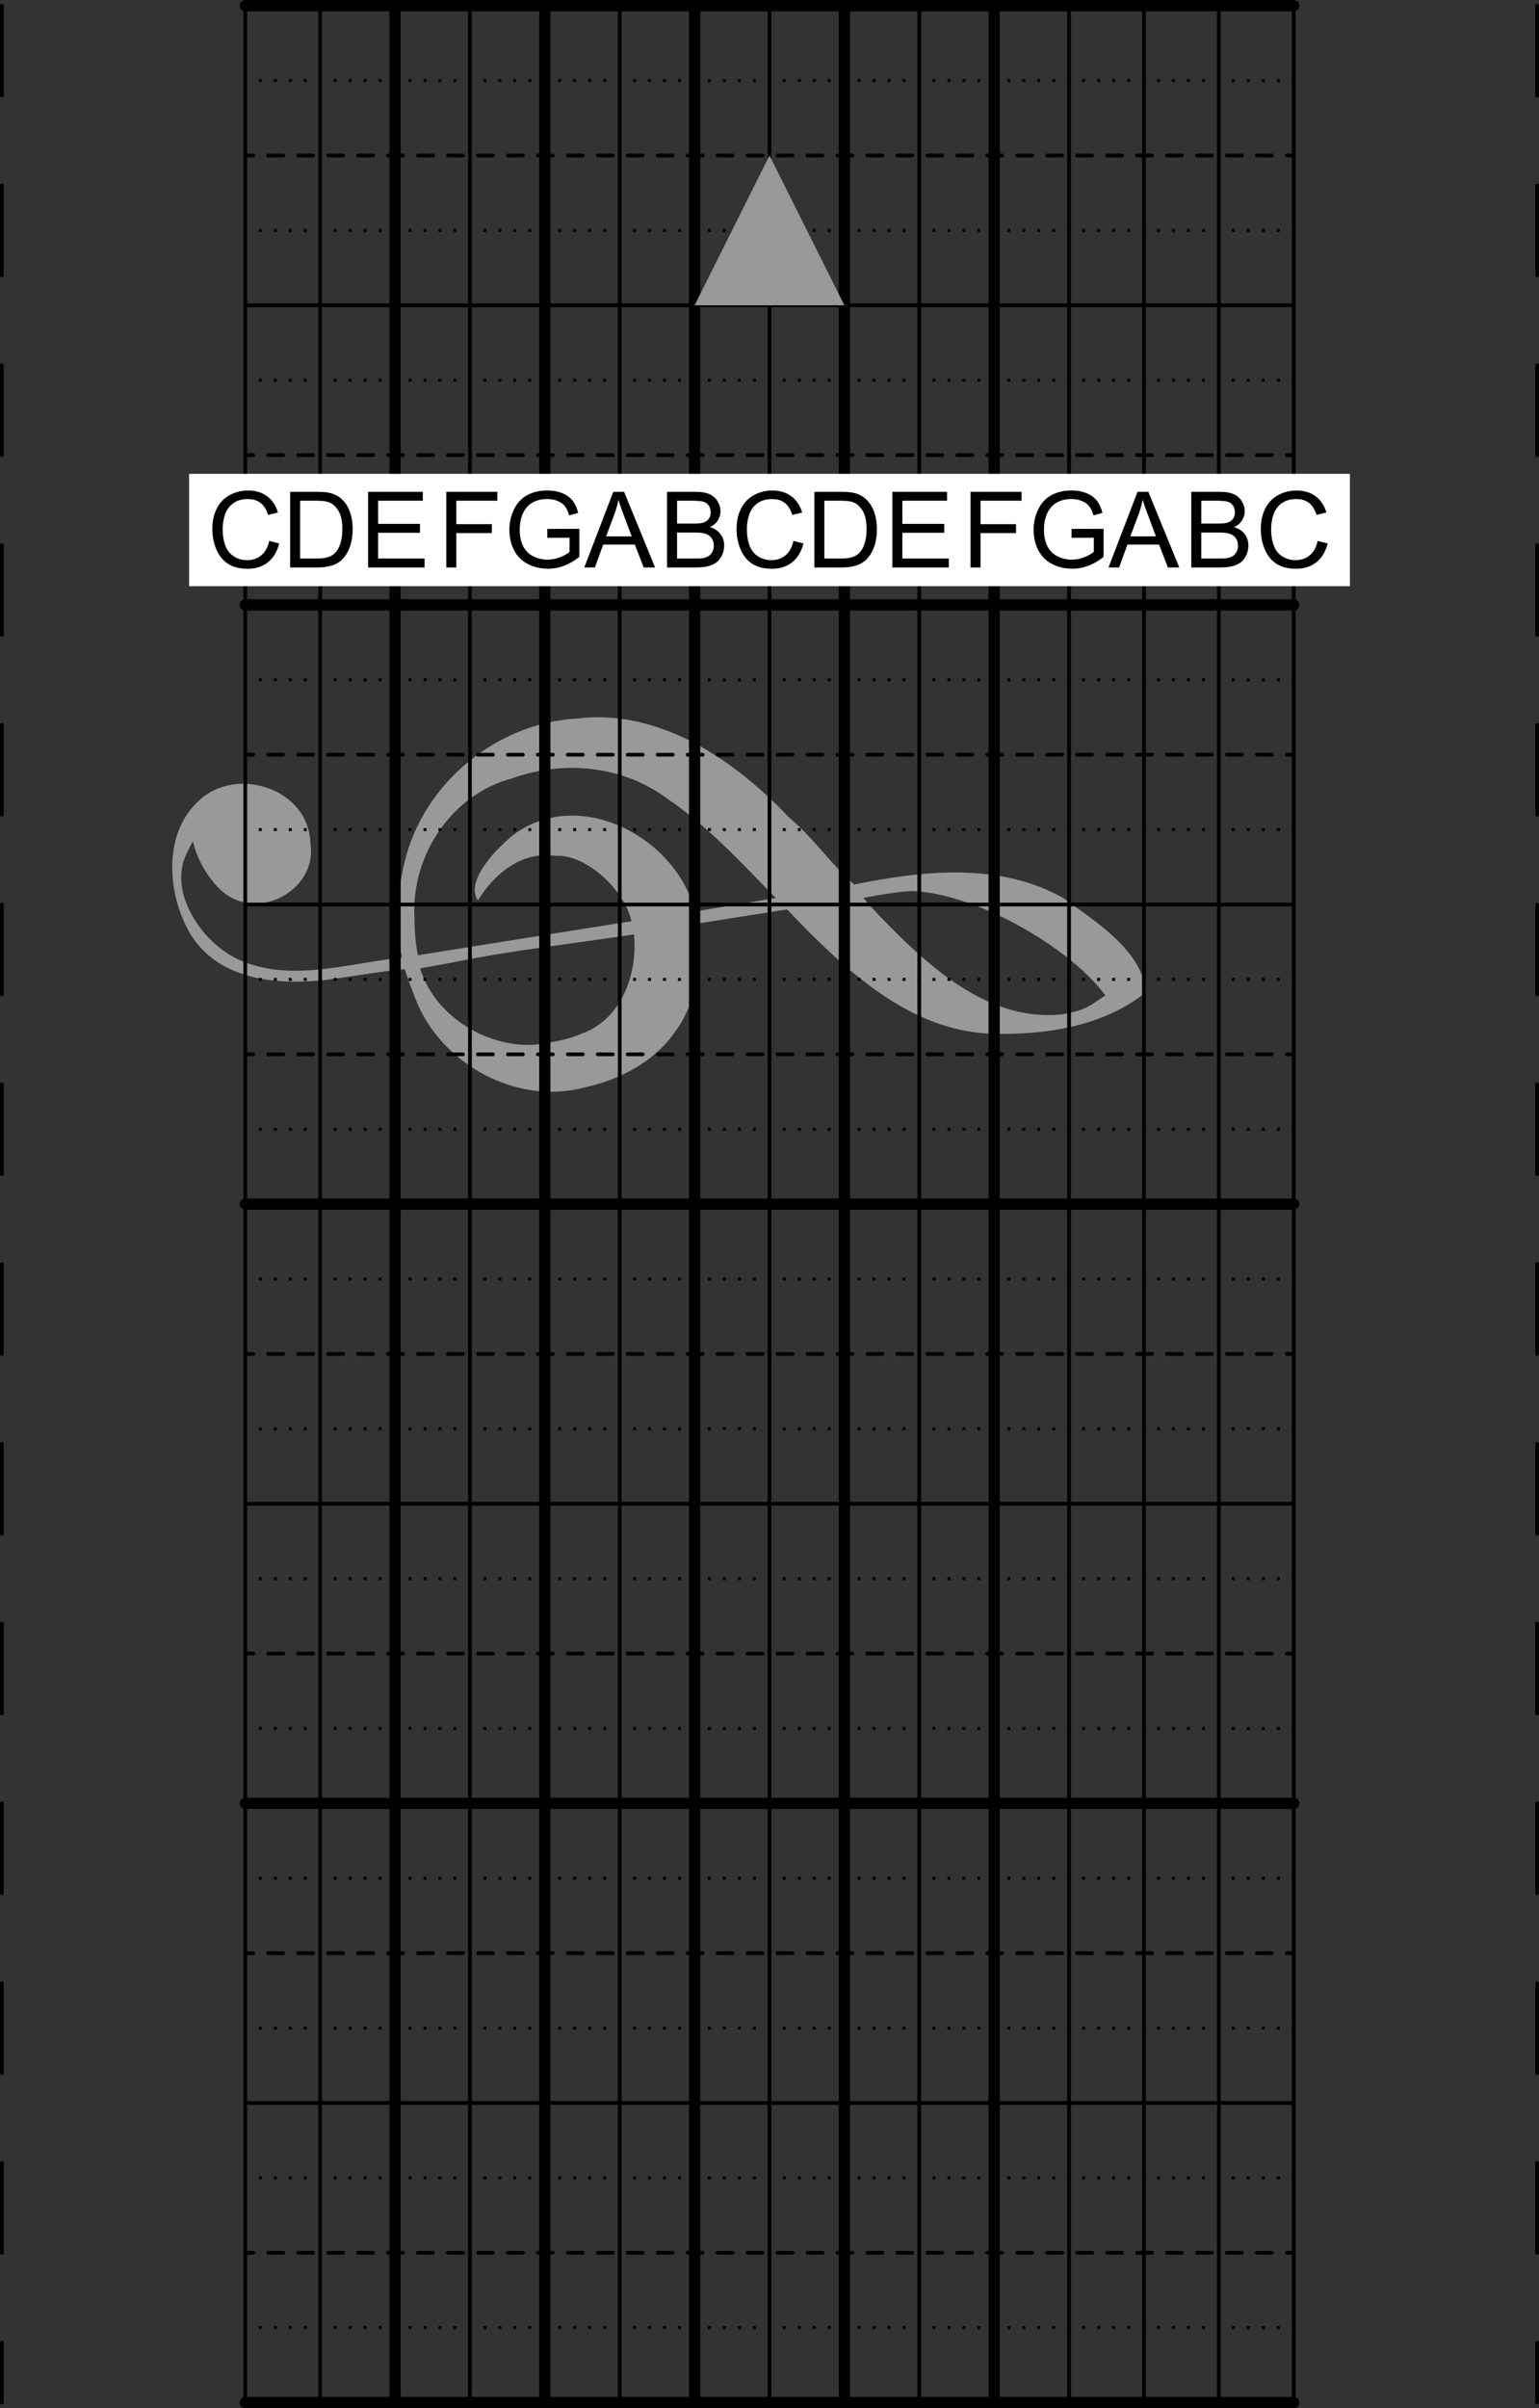 <?xml version="1.0" encoding="UTF-8" standalone="no"?>
<!-- Created with Inkscape (http://www.inkscape.org/) -->

<svg
   xmlns:dc="http://purl.org/dc/elements/1.1/"
   xmlns:cc="http://creativecommons.org/ns#"
   xmlns:rdf="http://www.w3.org/1999/02/22-rdf-syntax-ns#"
   xmlns:svg="http://www.w3.org/2000/svg"
   xmlns="http://www.w3.org/2000/svg"
   xmlns:sodipodi="http://sodipodi.sourceforge.net/DTD/sodipodi-0.dtd"
   xmlns:inkscape="http://www.inkscape.org/namespaces/inkscape"
   width="155.339"
   height="243.04"
   id="svg8898"
   version="1.1"
   inkscape:version="0.92.4 5da689c313, 2019-01-14"
   sodipodi:docname="musicStart.svg">
  <rect width="100%" height="100%" fill="#333333" stroke="none"/>
  <defs
     id="defs8900">
    <clipPath
       clipPathUnits="userSpaceOnUse"
       id="clipPath3856">
      <rect
         y="704.584"
         x="-9.035"
         height="360"
         width="540"
         id="rect3858"
         style="fill:none;stroke:#000000;stroke-width:0.354;stroke-linecap:round;stroke-linejoin:round;stroke-miterlimit:4;stroke-dasharray:none;stroke-dashoffset:0;stroke-opacity:1" />
    </clipPath>
  </defs>
  <sodipodi:namedview
     id="base"
     pagecolor="#ffffff"
     bordercolor="#666666"
     borderopacity="1.0"
     inkscape:pageopacity="0.0"
     inkscape:pageshadow="2"
     inkscape:zoom="1.98"
     inkscape:cx="-78.699603"
     inkscape:cy="83.395176"
     inkscape:document-units="px"
     inkscape:current-layer="layer1-7"
     showgrid="false"
     units="in"
     inkscape:snap-bbox="false"
     inkscape:snap-global="true"
     inkscape:object-nodes="true"
     inkscape:snap-grids="true"
     inkscape:snap-page="false"
     inkscape:snap-to-guides="false"
     inkscape:object-paths="false"
     inkscape:window-width="1666"
     inkscape:window-height="989"
     inkscape:window-x="0"
     inkscape:window-y="0"
     inkscape:window-maximized="0">
    <inkscape:grid
       type="xygrid"
       id="grid9416"
       empspacing="4"
       visible="true"
       enabled="true"
       snapvisiblegridlinesonly="true"
       units="in"
       spacingx="6"
       spacingy="6"
       dotted="true"
       originx="-36.85"
       originy="-317.661" />
  </sodipodi:namedview>
  <g
     inkscape:label="Layer 1"
     inkscape:groupmode="layer"
     id="layer1"
     transform="translate(-36.85,-561.816)"
     style="display:inline">
    <g
       transform="translate(37.039,-3685.798)"
       id="layer1-7"
       inkscape:label="Layer 1"
       style="display:inline">
      <path
         style="fill:#999999;fill-opacity:1;stroke-width:1.067"
         inkscape:connector-curvature="0"
         d="m 106.956,4349.989 c -7.536,0.759 -13.634,-5.025 -18.563,-10.148 -2.162,-2.327 -0.357,-0.386 -1.432,-1.602 1.155,-0.254 4.172,-0.743 5.086,-0.697 6.493,0.325 15.878,5.774 19.34,10.548 -1.39,0.769 -1.502,1.401 -4.431,1.899 z m -38.909,1.62 c 2.184,-3.066 2.757,-7.093 2.133,-10.786 3.025,-0.476 6.05,-0.953 9.073,-1.429 5.614,5.851 12.13,12.212 20.583,12.546 5.38,0.147 11.26,-0.687 15.628,-4.176 -0.309,-4.232 -5.197,-7.217 -8.235,-9.463 -6.437,-3.706 -14.262,-2.841 -21.203,-1.419 -2.295,-2.014 -4.201,-4.803 -6.59,-6.788 -5.563,-5.864 -13.088,-10.972 -21.4,-9.967 -8.036,0.456 -15.509,6.445 -17.42,14.61 -0.759,3.1 -0.834,6.381 -0.239,9.518 -5.423,0.547 -11.158,2.555 -16.422,0.23 -3.852,-1.744 -7.241,-6.938 -5.284,-10.783 0.762,-1.492 0.123,-0.283 0.607,-1.19 0.619,2.663 2.497,4.977 3.772,5.625 3.529,2.085 8.771,-0.995 8.094,-5.365 -0.111,-5.63 -7.569,-7.941 -11.293,-4.32 -3.664,3.352 -3.162,9.54 -0.767,13.515 2.844,4.511 8.542,5.076 13.407,4.561 1.634,-0.174 6.436,-1.003 8.164,-1.105 0.6,1.735 0.142,0.52 1.082,2.969 2.538,6.62 10.266,10.844 17.167,8.945 3.541,-0.792 7.024,-2.599 9.14,-5.729 z m -13.877,1.396 c -4.799,0.533 -10.415,-2.621 -11.956,-7.663 1.916,-0.339 2.437,-0.428 3.555,-0.654 5.93,-1.2 12.021,-1.852 18.032,-2.778 0.405,4.043 -1.309,8.606 -5.264,10.012 -1.391,0.607 -2.885,0.854 -4.368,1.083 z m -12.524,-12.814 c -0.34,-6.332 3.845,-12.443 9.837,-14.023 5.19,-1.864 11.16,-1.315 15.677,2.043 4.102,2.775 7.484,6.487 10.95,10.027 -2.717,0.456 -5.433,0.911 -8.152,1.366 -1.885,-7.443 -11.389,-12.456 -17.96,-8.002 -1.842,1.325 -5.358,4.919 -3.939,6.883 1.646,-2.743 4.481,-4.986 7.778,-4.504 3.09,-0.204 7.017,3.409 7.708,6.599 -6.915,1.091 -14.638,2.343 -21.556,3.434 -0.241,-1.258 -0.345,-2.542 -0.345,-3.823 z"
         id="path5107" />
      <g
         id="g6437">
        <path
           style="color:#000000;display:inline;overflow:visible;visibility:visible;fill:none;stroke:#000000;stroke-width:0.378;stroke-linecap:round;stroke-linejoin:round;stroke-miterlimit:4;stroke-dasharray:none;stroke-dashoffset:0;stroke-opacity:1;marker:none;enable-background:accumulate"
           d="m 24.567,4248.189 v 241.89"
           id="path5784"
           inkscape:connector-curvature="0" />
        <path
           style="color:#000000;display:inline;overflow:visible;visibility:visible;fill:none;stroke:#000000;stroke-width:0.378;stroke-linecap:round;stroke-linejoin:round;stroke-miterlimit:4;stroke-dasharray:none;stroke-dashoffset:0;stroke-opacity:1;marker:none;enable-background:accumulate"
           d="m 130.394,4248.189 v 241.89"
           id="path5786"
           inkscape:connector-curvature="0" />
        <path
           style="color:#000000;display:inline;overflow:visible;visibility:visible;fill:none;stroke:#000000;stroke-width:0.378;stroke-linecap:round;stroke-linejoin:round;stroke-miterlimit:4;stroke-dasharray:9.071, 9.071;stroke-dashoffset:0;stroke-opacity:1;marker:none;enable-background:accumulate"
           d="m 0,4248.189 v 241.89"
           id="path5788"
           inkscape:connector-curvature="0" />
        <path
           style="color:#000000;display:inline;overflow:visible;visibility:visible;fill:none;stroke:#000000;stroke-width:0.378;stroke-linecap:round;stroke-linejoin:round;stroke-miterlimit:4;stroke-dasharray:9.071, 9.071;stroke-dashoffset:0;stroke-opacity:1;marker:none;enable-background:accumulate"
           d="m 154.961,4248.189 v 241.89"
           id="path5790"
           inkscape:connector-curvature="0" />
        <path
           inkscape:connector-curvature="0"
           id="path5792"
           d="m 32.126,4248.189 v 241.89"
           style="color:#000000;display:inline;overflow:visible;visibility:visible;fill:none;stroke:#000000;stroke-width:0.378;stroke-linecap:round;stroke-linejoin:round;stroke-miterlimit:4;stroke-dasharray:none;stroke-dashoffset:0;stroke-opacity:1;marker:none;enable-background:accumulate" />
        <path
           style="color:#000000;display:inline;overflow:visible;visibility:visible;fill:none;stroke:#000000;stroke-width:1.134;stroke-linecap:round;stroke-linejoin:round;stroke-miterlimit:4;stroke-dasharray:none;stroke-dashoffset:0;stroke-opacity:1;marker:none;enable-background:accumulate"
           d="m 39.685,4248.189 v 241.89"
           id="path5794"
           inkscape:connector-curvature="0" />
        <path
           inkscape:connector-curvature="0"
           id="path5796"
           d="m 47.244,4248.189 v 241.89"
           style="color:#000000;display:inline;overflow:visible;visibility:visible;fill:none;stroke:#000000;stroke-width:0.378;stroke-linecap:round;stroke-linejoin:round;stroke-miterlimit:4;stroke-dasharray:none;stroke-dashoffset:0;stroke-opacity:1;marker:none;enable-background:accumulate" />
        <path
           style="color:#000000;display:inline;overflow:visible;visibility:visible;fill:none;stroke:#000000;stroke-width:1.134;stroke-linecap:round;stroke-linejoin:round;stroke-miterlimit:4;stroke-dasharray:none;stroke-dashoffset:0;stroke-opacity:1;marker:none;enable-background:accumulate"
           d="m 54.803,4248.189 v 241.89"
           id="path5798"
           inkscape:connector-curvature="0" />
        <path
           inkscape:connector-curvature="0"
           id="path5800"
           d="m 62.362,4248.189 v 241.89"
           style="color:#000000;display:inline;overflow:visible;visibility:visible;fill:none;stroke:#000000;stroke-width:0.378;stroke-linecap:round;stroke-linejoin:round;stroke-miterlimit:4;stroke-dasharray:none;stroke-dashoffset:0;stroke-opacity:1;marker:none;enable-background:accumulate" />
        <path
           style="color:#000000;display:inline;overflow:visible;visibility:visible;fill:none;stroke:#000000;stroke-width:1.134;stroke-linecap:round;stroke-linejoin:round;stroke-miterlimit:4;stroke-dasharray:none;stroke-dashoffset:0;stroke-opacity:1;marker:none;enable-background:accumulate"
           d="m 69.921,4248.189 v 241.89"
           id="path5802"
           inkscape:connector-curvature="0" />
        <path
           inkscape:connector-curvature="0"
           id="path5804"
           d="m 77.48,4248.189 v 241.89"
           style="color:#000000;display:inline;overflow:visible;visibility:visible;fill:none;stroke:#000000;stroke-width:0.378;stroke-linecap:round;stroke-linejoin:round;stroke-miterlimit:4;stroke-dasharray:none;stroke-dashoffset:0;stroke-opacity:1;marker:none;enable-background:accumulate" />
        <path
           style="color:#000000;display:inline;overflow:visible;visibility:visible;fill:none;stroke:#000000;stroke-width:1.134;stroke-linecap:round;stroke-linejoin:round;stroke-miterlimit:4;stroke-dasharray:none;stroke-dashoffset:0;stroke-opacity:1;marker:none;enable-background:accumulate"
           d="m 85.039,4248.189 v 241.89"
           id="path5806"
           inkscape:connector-curvature="0" />
        <path
           inkscape:connector-curvature="0"
           id="path5808"
           d="m 92.598,4248.189 v 241.89"
           style="color:#000000;display:inline;overflow:visible;visibility:visible;fill:none;stroke:#000000;stroke-width:0.378;stroke-linecap:round;stroke-linejoin:round;stroke-miterlimit:4;stroke-dasharray:none;stroke-dashoffset:0;stroke-opacity:1;marker:none;enable-background:accumulate" />
        <path
           style="color:#000000;display:inline;overflow:visible;visibility:visible;fill:none;stroke:#000000;stroke-width:1.134;stroke-linecap:round;stroke-linejoin:round;stroke-miterlimit:4;stroke-dasharray:none;stroke-dashoffset:0;stroke-opacity:1;marker:none;enable-background:accumulate"
           d="m 100.157,4248.189 v 241.89"
           id="path5810"
           inkscape:connector-curvature="0" />
        <path
           inkscape:connector-curvature="0"
           id="path5812"
           d="m 107.717,4248.189 v 241.89"
           style="color:#000000;display:inline;overflow:visible;visibility:visible;fill:none;stroke:#000000;stroke-width:0.378;stroke-linecap:round;stroke-linejoin:round;stroke-miterlimit:4;stroke-dasharray:none;stroke-dashoffset:0;stroke-opacity:1;marker:none;enable-background:accumulate" />
        <path
           style="color:#000000;display:inline;overflow:visible;visibility:visible;fill:none;stroke:#000000;stroke-width:0.378;stroke-linecap:round;stroke-linejoin:round;stroke-miterlimit:4;stroke-dasharray:none;stroke-dashoffset:0;stroke-opacity:1;marker:none;enable-background:accumulate"
           d="m 115.276,4248.189 v 241.89"
           id="path5814"
           inkscape:connector-curvature="0" />
        <path
           inkscape:connector-curvature="0"
           id="path5816"
           d="m 122.835,4248.189 v 241.89"
           style="color:#000000;display:inline;overflow:visible;visibility:visible;fill:none;stroke:#000000;stroke-width:0.378;stroke-linecap:round;stroke-linejoin:round;stroke-miterlimit:4;stroke-dasharray:none;stroke-dashoffset:0;stroke-opacity:1;marker:none;enable-background:accumulate" />
        <path
           style="color:#000000;display:inline;overflow:visible;visibility:visible;fill:none;stroke:#000000;stroke-width:1.134;stroke-linecap:round;stroke-linejoin:round;stroke-miterlimit:4;stroke-dasharray:none;stroke-dashoffset:0;stroke-opacity:1;marker:none;enable-background:accumulate"
           d="M 24.567,4248.189 H 130.394"
           id="path6326"
           inkscape:connector-curvature="0" />
        <path
           style="color:#000000;display:inline;overflow:visible;visibility:visible;fill:none;stroke:#000000;stroke-width:1.134;stroke-linecap:round;stroke-linejoin:round;stroke-miterlimit:4;stroke-dasharray:none;stroke-dashoffset:0;stroke-opacity:1;marker:none;enable-background:accumulate"
           d="M 24.567,4490.079 H 130.394"
           id="path6328"
           inkscape:connector-curvature="0" />
        <path
           inkscape:connector-curvature="0"
           id="path6330"
           d="M 24.567,4308.661 H 130.394"
           style="color:#000000;display:inline;overflow:visible;visibility:visible;fill:none;stroke:#000000;stroke-width:1.134;stroke-linecap:round;stroke-linejoin:round;stroke-miterlimit:4;stroke-dasharray:none;stroke-dashoffset:0;stroke-opacity:1;marker:none;enable-background:accumulate" />
        <path
           style="color:#000000;display:inline;overflow:visible;visibility:visible;fill:none;stroke:#000000;stroke-width:1.134;stroke-linecap:round;stroke-linejoin:round;stroke-miterlimit:4;stroke-dasharray:none;stroke-dashoffset:0;stroke-opacity:1;marker:none;enable-background:accumulate"
           d="M 24.567,4369.134 H 130.394"
           id="path6332"
           inkscape:connector-curvature="0" />
        <path
           style="color:#000000;display:inline;overflow:visible;visibility:visible;fill:none;stroke:#000000;stroke-width:1.134;stroke-linecap:round;stroke-linejoin:round;stroke-miterlimit:4;stroke-dasharray:none;stroke-dashoffset:0;stroke-opacity:1;marker:none;enable-background:accumulate"
           d="M 24.567,4429.606 H 130.394"
           id="path6347"
           inkscape:connector-curvature="0" />
        <path
           style="color:#000000;display:inline;overflow:visible;visibility:visible;fill:none;stroke:#000000;stroke-width:0.378;stroke-linecap:round;stroke-linejoin:round;stroke-miterlimit:4;stroke-dasharray:none;stroke-dashoffset:0;stroke-opacity:1;marker:none;enable-background:accumulate"
           d="M 24.567,4278.425 H 130.394"
           id="path6349"
           inkscape:connector-curvature="0" />
        <path
           inkscape:connector-curvature="0"
           id="path6351"
           d="M 24.567,4338.898 H 130.394"
           style="color:#000000;display:inline;overflow:visible;visibility:visible;fill:none;stroke:#000000;stroke-width:0.378;stroke-linecap:round;stroke-linejoin:round;stroke-miterlimit:4;stroke-dasharray:none;stroke-dashoffset:0;stroke-opacity:1;marker:none;enable-background:accumulate" />
        <path
           style="color:#000000;display:inline;overflow:visible;visibility:visible;fill:none;stroke:#000000;stroke-width:0.378;stroke-linecap:round;stroke-linejoin:round;stroke-miterlimit:4;stroke-dasharray:none;stroke-dashoffset:0;stroke-opacity:1;marker:none;enable-background:accumulate"
           d="M 24.567,4399.37 H 130.394"
           id="path6353"
           inkscape:connector-curvature="0" />
        <path
           inkscape:connector-curvature="0"
           id="path6355"
           d="M 24.567,4459.842 H 130.394"
           style="color:#000000;display:inline;overflow:visible;visibility:visible;fill:none;stroke:#000000;stroke-width:0.378;stroke-linecap:round;stroke-linejoin:round;stroke-miterlimit:4;stroke-dasharray:none;stroke-dashoffset:0;stroke-opacity:1;marker:none;enable-background:accumulate" />
        <path
           inkscape:connector-curvature="0"
           id="path6357"
           d="M 24.567,4263.307 H 130.394"
           style="color:#000000;display:inline;overflow:visible;visibility:visible;fill:none;stroke:#000000;stroke-width:0.378;stroke-linecap:round;stroke-linejoin:round;stroke-miterlimit:4;stroke-dasharray:1.512, 1.512;stroke-dashoffset:0.709;stroke-opacity:1;marker:none;enable-background:accumulate" />
        <path
           style="color:#000000;display:inline;overflow:visible;visibility:visible;fill:none;stroke:#000000;stroke-width:0.378;stroke-linecap:round;stroke-linejoin:round;stroke-miterlimit:4;stroke-dasharray:1.512, 1.512;stroke-dashoffset:0.709;stroke-opacity:1;marker:none;enable-background:accumulate"
           d="M 24.567,4293.543 H 130.394"
           id="path6359"
           inkscape:connector-curvature="0" />
        <path
           style="color:#000000;display:inline;overflow:visible;visibility:visible;fill:none;stroke:#000000;stroke-width:0.378;stroke-linecap:round;stroke-linejoin:round;stroke-miterlimit:4;stroke-dasharray:1.512, 1.512;stroke-dashoffset:0.709;stroke-opacity:1;marker:none;enable-background:accumulate"
           d="M 24.567,4323.779 H 130.394"
           id="path6377"
           inkscape:connector-curvature="0" />
        <path
           inkscape:connector-curvature="0"
           id="path6379"
           d="M 24.567,4354.016 H 130.394"
           style="color:#000000;display:inline;overflow:visible;visibility:visible;fill:none;stroke:#000000;stroke-width:0.378;stroke-linecap:round;stroke-linejoin:round;stroke-miterlimit:4;stroke-dasharray:1.512, 1.512;stroke-dashoffset:0.709;stroke-opacity:1;marker:none;enable-background:accumulate" />
        <path
           style="color:#000000;display:inline;overflow:visible;visibility:visible;fill:none;stroke:#000000;stroke-width:0.378;stroke-linecap:round;stroke-linejoin:round;stroke-miterlimit:4;stroke-dasharray:1.512, 1.512;stroke-dashoffset:0.709;stroke-opacity:1;marker:none;enable-background:accumulate"
           d="M 24.567,4384.252 H 130.394"
           id="path6381"
           inkscape:connector-curvature="0" />
        <path
           inkscape:connector-curvature="0"
           id="path6383"
           d="M 24.567,4414.488 H 130.394"
           style="color:#000000;display:inline;overflow:visible;visibility:visible;fill:none;stroke:#000000;stroke-width:0.378;stroke-linecap:round;stroke-linejoin:round;stroke-miterlimit:4;stroke-dasharray:1.512, 1.512;stroke-dashoffset:0.709;stroke-opacity:1;marker:none;enable-background:accumulate" />
        <path
           inkscape:connector-curvature="0"
           id="path6385"
           d="M 24.567,4444.724 H 130.394"
           style="color:#000000;display:inline;overflow:visible;visibility:visible;fill:none;stroke:#000000;stroke-width:0.378;stroke-linecap:round;stroke-linejoin:round;stroke-miterlimit:4;stroke-dasharray:1.512, 1.512;stroke-dashoffset:0.709;stroke-opacity:1;marker:none;enable-background:accumulate" />
        <path
           style="color:#000000;display:inline;overflow:visible;visibility:visible;fill:none;stroke:#000000;stroke-width:0.378;stroke-linecap:round;stroke-linejoin:round;stroke-miterlimit:4;stroke-dasharray:1.512, 1.512;stroke-dashoffset:0.709;stroke-opacity:1;marker:none;enable-background:accumulate"
           d="M 24.567,4474.961 H 130.394"
           id="path6387"
           inkscape:connector-curvature="0" />
        <path
           style="color:#000000;display:inline;overflow:visible;visibility:visible;fill:none;stroke:#000000;stroke-width:0.302;stroke-linecap:butt;stroke-linejoin:miter;stroke-miterlimit:4;stroke-dasharray:0.302, 1.209;stroke-dashoffset:0.142;stroke-opacity:1;marker:none;enable-background:accumulate"
           d="M 24.567,4255.748 H 130.394"
           id="path6389"
           inkscape:connector-curvature="0" />
        <path
           style="color:#000000;display:inline;overflow:visible;visibility:visible;fill:none;stroke:#000000;stroke-width:0.302;stroke-linecap:butt;stroke-linejoin:miter;stroke-miterlimit:4;stroke-dasharray:0.302, 1.209;stroke-dashoffset:0.142;stroke-opacity:1;marker:none;enable-background:accumulate"
           d="M 24.567,4270.866 H 130.394"
           id="path6389-9"
           inkscape:connector-curvature="0" />
        <path
           inkscape:connector-curvature="0"
           id="path6409"
           d="M 24.567,4285.984 H 130.394"
           style="color:#000000;display:inline;overflow:visible;visibility:visible;fill:none;stroke:#000000;stroke-width:0.302;stroke-linecap:butt;stroke-linejoin:miter;stroke-miterlimit:4;stroke-dasharray:0.302, 1.209;stroke-dashoffset:0.142;stroke-opacity:1;marker:none;enable-background:accumulate" />
        <path
           inkscape:connector-curvature="0"
           id="path6411"
           d="M 24.567,4301.102 H 130.394"
           style="color:#000000;display:inline;overflow:visible;visibility:visible;fill:none;stroke:#000000;stroke-width:0.302;stroke-linecap:butt;stroke-linejoin:miter;stroke-miterlimit:4;stroke-dasharray:0.302, 1.209;stroke-dashoffset:0.142;stroke-opacity:1;marker:none;enable-background:accumulate" />
        <path
           style="color:#000000;display:inline;overflow:visible;visibility:visible;fill:none;stroke:#000000;stroke-width:0.302;stroke-linecap:butt;stroke-linejoin:miter;stroke-miterlimit:4;stroke-dasharray:0.302, 1.209;stroke-dashoffset:0.142;stroke-opacity:1;marker:none;enable-background:accumulate"
           d="M 24.567,4316.221 H 130.394"
           id="path6413"
           inkscape:connector-curvature="0" />
        <path
           style="color:#000000;display:inline;overflow:visible;visibility:visible;fill:none;stroke:#000000;stroke-width:0.302;stroke-linecap:butt;stroke-linejoin:miter;stroke-miterlimit:4;stroke-dasharray:0.302, 1.209;stroke-dashoffset:0.142;stroke-opacity:1;marker:none;enable-background:accumulate"
           d="M 24.567,4331.339 H 130.394"
           id="path6415"
           inkscape:connector-curvature="0" />
        <path
           inkscape:connector-curvature="0"
           id="path6417"
           d="M 24.567,4346.457 H 130.394"
           style="color:#000000;display:inline;overflow:visible;visibility:visible;fill:none;stroke:#000000;stroke-width:0.302;stroke-linecap:butt;stroke-linejoin:miter;stroke-miterlimit:4;stroke-dasharray:0.302, 1.209;stroke-dashoffset:0.142;stroke-opacity:1;marker:none;enable-background:accumulate" />
        <path
           inkscape:connector-curvature="0"
           id="path6419"
           d="M 24.567,4361.575 H 130.394"
           style="color:#000000;display:inline;overflow:visible;visibility:visible;fill:none;stroke:#000000;stroke-width:0.302;stroke-linecap:butt;stroke-linejoin:miter;stroke-miterlimit:4;stroke-dasharray:0.302, 1.209;stroke-dashoffset:0.142;stroke-opacity:1;marker:none;enable-background:accumulate" />
        <path
           inkscape:connector-curvature="0"
           id="path6421"
           d="M 24.567,4376.693 H 130.394"
           style="color:#000000;display:inline;overflow:visible;visibility:visible;fill:none;stroke:#000000;stroke-width:0.302;stroke-linecap:butt;stroke-linejoin:miter;stroke-miterlimit:4;stroke-dasharray:0.302, 1.209;stroke-dashoffset:0.142;stroke-opacity:1;marker:none;enable-background:accumulate" />
        <path
           inkscape:connector-curvature="0"
           id="path6423"
           d="M 24.567,4391.811 H 130.394"
           style="color:#000000;display:inline;overflow:visible;visibility:visible;fill:none;stroke:#000000;stroke-width:0.302;stroke-linecap:butt;stroke-linejoin:miter;stroke-miterlimit:4;stroke-dasharray:0.302, 1.209;stroke-dashoffset:0.142;stroke-opacity:1;marker:none;enable-background:accumulate" />
        <path
           style="color:#000000;display:inline;overflow:visible;visibility:visible;fill:none;stroke:#000000;stroke-width:0.302;stroke-linecap:butt;stroke-linejoin:miter;stroke-miterlimit:4;stroke-dasharray:0.302, 1.209;stroke-dashoffset:0.142;stroke-opacity:1;marker:none;enable-background:accumulate"
           d="M 24.567,4406.929 H 130.394"
           id="path6425"
           inkscape:connector-curvature="0" />
        <path
           style="color:#000000;display:inline;overflow:visible;visibility:visible;fill:none;stroke:#000000;stroke-width:0.302;stroke-linecap:butt;stroke-linejoin:miter;stroke-miterlimit:4;stroke-dasharray:0.302, 1.209;stroke-dashoffset:0.142;stroke-opacity:1;marker:none;enable-background:accumulate"
           d="M 24.567,4422.047 H 130.394"
           id="path6427"
           inkscape:connector-curvature="0" />
        <path
           style="color:#000000;display:inline;overflow:visible;visibility:visible;fill:none;stroke:#000000;stroke-width:0.302;stroke-linecap:butt;stroke-linejoin:miter;stroke-miterlimit:4;stroke-dasharray:0.302, 1.209;stroke-dashoffset:0.142;stroke-opacity:1;marker:none;enable-background:accumulate"
           d="M 24.567,4437.165 H 130.394"
           id="path6429"
           inkscape:connector-curvature="0" />
        <path
           style="color:#000000;display:inline;overflow:visible;visibility:visible;fill:none;stroke:#000000;stroke-width:0.302;stroke-linecap:butt;stroke-linejoin:miter;stroke-miterlimit:4;stroke-dasharray:0.302, 1.209;stroke-dashoffset:0.142;stroke-opacity:1;marker:none;enable-background:accumulate"
           d="M 24.567,4452.283 H 130.394"
           id="path6431"
           inkscape:connector-curvature="0" />
        <path
           inkscape:connector-curvature="0"
           id="path6433"
           d="M 24.567,4467.401 H 130.394"
           style="color:#000000;display:inline;overflow:visible;visibility:visible;fill:none;stroke:#000000;stroke-width:0.302;stroke-linecap:butt;stroke-linejoin:miter;stroke-miterlimit:4;stroke-dasharray:0.302, 1.209;stroke-dashoffset:0.142;stroke-opacity:1;marker:none;enable-background:accumulate" />
        <path
           inkscape:connector-curvature="0"
           id="path6435"
           d="M 24.567,4482.52 H 130.394"
           style="color:#000000;display:inline;overflow:visible;visibility:visible;fill:none;stroke:#000000;stroke-width:0.302;stroke-linecap:butt;stroke-linejoin:miter;stroke-miterlimit:4;stroke-dasharray:0.302, 1.209;stroke-dashoffset:0.142;stroke-opacity:1;marker:none;enable-background:accumulate" />
      </g>
      <g
         transform="translate(-1.6660515e-6,94.488)"
         id="g6621">
        <path
           style="fill:none;stroke:none;stroke-width:1.067"
           d="M 17.008,4199.055 H 137.953 v 15.118 H 17.008 Z"
           id="rect6491"
           inkscape:connector-curvature="0" />
        <path
           style="fill:#ffffff;fill-opacity:1;stroke:none;stroke-width:1.067"
           d="M 18.898,4200.945 H 136.063 v 11.339 H 18.898 Z"
           id="rect6553"
           inkscape:connector-curvature="0" />
        <g
           aria-label="C"
           style="color:#000000;font-style:normal;font-variant:normal;font-weight:normal;font-stretch:normal;font-size:12.8px;line-height:0%;font-family:Arial;-inkscape-font-specification:Arial;text-indent:0;text-align:center;text-decoration:none;text-decoration-line:none;letter-spacing:0px;word-spacing:0px;text-transform:none;writing-mode:lr-tb;direction:ltr;baseline-shift:baseline;text-anchor:middle;display:inline;overflow:visible;visibility:visible;fill:#000000;fill-opacity:1;fill-rule:nonzero;stroke:none;stroke-width:1.067;marker:none;enable-background:accumulate"
           id="text6493">
          <path
             d="m 26.984,4207.717 1.01,0.255 q -0.318,1.245 -1.146,1.901 -0.823,0.651 -2.016,0.651 -1.234,0 -2.01,-0.5 -0.771,-0.505 -1.177,-1.458 -0.401,-0.953 -0.401,-2.047 0,-1.193 0.453,-2.078 0.458,-0.891 1.297,-1.349 0.844,-0.464 1.854,-0.464 1.146,0 1.927,0.583 0.781,0.583 1.089,1.641 l -0.995,0.234 q -0.266,-0.833 -0.771,-1.214 -0.505,-0.38 -1.271,-0.38 -0.88,0 -1.474,0.422 -0.589,0.422 -0.828,1.135 -0.24,0.708 -0.24,1.464 0,0.974 0.281,1.703 0.286,0.724 0.885,1.083 0.599,0.359 1.297,0.359 0.849,0 1.438,-0.49 0.589,-0.49 0.797,-1.453 z"
             style="font-size:10.667px;line-height:1.25;stroke-width:1.067"
             id="path904"
             inkscape:connector-curvature="0" />
        </g>
        <g
           aria-label="C"
           style="color:#000000;font-style:normal;font-variant:normal;font-weight:normal;font-stretch:normal;font-size:12.8px;line-height:0%;font-family:Arial;-inkscape-font-specification:Arial;text-indent:0;text-align:center;text-decoration:none;text-decoration-line:none;letter-spacing:0px;word-spacing:0px;text-transform:none;writing-mode:lr-tb;direction:ltr;baseline-shift:baseline;text-anchor:middle;display:inline;overflow:visible;visibility:visible;fill:#000000;fill-opacity:1;fill-rule:nonzero;stroke:none;stroke-width:1.067;marker:none;enable-background:accumulate"
           id="text6497">
          <path
             d="m 79.897,4207.717 1.01,0.255 q -0.318,1.245 -1.146,1.901 -0.823,0.651 -2.016,0.651 -1.234,0 -2.01,-0.5 -0.771,-0.505 -1.177,-1.458 -0.401,-0.953 -0.401,-2.047 0,-1.193 0.453,-2.078 0.458,-0.891 1.297,-1.349 0.844,-0.464 1.854,-0.464 1.146,0 1.927,0.583 0.781,0.583 1.089,1.641 l -0.995,0.234 q -0.266,-0.833 -0.771,-1.214 -0.505,-0.38 -1.271,-0.38 -0.88,0 -1.474,0.422 -0.589,0.422 -0.828,1.135 -0.24,0.708 -0.24,1.464 0,0.974 0.281,1.703 0.286,0.724 0.885,1.083 0.599,0.359 1.297,0.359 0.849,0 1.438,-0.49 0.589,-0.49 0.797,-1.453 z"
             style="font-size:10.667px;line-height:1.25;stroke-width:1.067"
             id="path907"
             inkscape:connector-curvature="0" />
        </g>
        <g
           aria-label="C"
           style="color:#000000;font-style:normal;font-variant:normal;font-weight:normal;font-stretch:normal;font-size:12.8px;line-height:0%;font-family:Arial;-inkscape-font-specification:Arial;text-indent:0;text-align:center;text-decoration:none;text-decoration-line:none;letter-spacing:0px;word-spacing:0px;text-transform:none;writing-mode:lr-tb;direction:ltr;baseline-shift:baseline;text-anchor:middle;display:inline;overflow:visible;visibility:visible;fill:#000000;fill-opacity:1;fill-rule:nonzero;stroke:none;stroke-width:1.067;marker:none;enable-background:accumulate"
           id="text6501">
          <path
             d="m 132.81,4207.717 1.01,0.255 q -0.318,1.245 -1.146,1.901 -0.823,0.651 -2.016,0.651 -1.234,0 -2.01,-0.5 -0.771,-0.505 -1.177,-1.458 -0.401,-0.953 -0.401,-2.047 0,-1.193 0.453,-2.078 0.458,-0.891 1.297,-1.349 0.844,-0.464 1.854,-0.464 1.146,0 1.927,0.583 0.781,0.583 1.089,1.641 l -0.995,0.234 q -0.266,-0.833 -0.771,-1.214 -0.505,-0.38 -1.271,-0.38 -0.88,0 -1.474,0.422 -0.589,0.422 -0.828,1.135 -0.24,0.708 -0.24,1.464 0,0.974 0.281,1.703 0.286,0.724 0.885,1.083 0.599,0.359 1.297,0.359 0.849,0 1.438,-0.49 0.589,-0.49 0.797,-1.453 z"
             style="font-size:10.667px;line-height:1.25;stroke-width:1.067"
             id="path910"
             inkscape:connector-curvature="0" />
        </g>
        <g
           aria-label="D"
           style="color:#000000;font-style:normal;font-variant:normal;font-weight:normal;font-stretch:normal;font-size:12.8px;line-height:0%;font-family:Arial;-inkscape-font-specification:Arial;text-indent:0;text-align:center;text-decoration:none;text-decoration-line:none;letter-spacing:0px;word-spacing:0px;text-transform:none;writing-mode:lr-tb;direction:ltr;baseline-shift:baseline;text-anchor:middle;display:inline;overflow:visible;visibility:visible;fill:#000000;fill-opacity:1;fill-rule:nonzero;stroke:none;stroke-width:1.067;marker:none;enable-background:accumulate"
           id="text6505">
          <path
             d="m 29.095,4210.394 v -7.636 h 2.63 q 0.891,0 1.359,0.109 0.656,0.151 1.12,0.547 0.604,0.51 0.901,1.307 0.302,0.792 0.302,1.812 0,0.87 -0.203,1.542 -0.203,0.672 -0.521,1.115 -0.318,0.438 -0.698,0.693 -0.375,0.25 -0.911,0.38 -0.531,0.13 -1.224,0.13 z m 1.01,-0.901 h 1.63 q 0.755,0 1.182,-0.141 0.432,-0.141 0.688,-0.396 0.359,-0.359 0.557,-0.964 0.203,-0.609 0.203,-1.474 0,-1.198 -0.396,-1.839 -0.391,-0.646 -0.953,-0.865 -0.406,-0.156 -1.307,-0.156 h -1.604 z"
             style="font-size:10.667px;line-height:1.25;stroke-width:1.067"
             id="path913"
             inkscape:connector-curvature="0" />
        </g>
        <g
           aria-label="E"
           style="color:#000000;font-style:normal;font-variant:normal;font-weight:normal;font-stretch:normal;font-size:12.8px;line-height:0%;font-family:Arial;-inkscape-font-specification:Arial;text-indent:0;text-align:center;text-decoration:none;text-decoration-line:none;letter-spacing:0px;word-spacing:0px;text-transform:none;writing-mode:lr-tb;direction:ltr;baseline-shift:baseline;text-anchor:middle;display:inline;overflow:visible;visibility:visible;fill:#000000;fill-opacity:1;fill-rule:nonzero;stroke:none;stroke-width:1.067;marker:none;enable-background:accumulate"
           id="text6509">
          <path
             d="m 36.966,4210.394 v -7.636 h 5.521 v 0.901 h -4.51 v 2.338 h 4.224 v 0.896 h -4.224 v 2.599 h 4.688 v 0.901 z"
             style="font-size:10.667px;line-height:1.25;stroke-width:1.067"
             id="path916"
             inkscape:connector-curvature="0" />
        </g>
        <g
           aria-label="F"
           style="color:#000000;font-style:normal;font-variant:normal;font-weight:normal;font-stretch:normal;font-size:12.8px;line-height:0%;font-family:Arial;-inkscape-font-specification:Arial;text-indent:0;text-align:center;text-decoration:none;text-decoration-line:none;letter-spacing:0px;word-spacing:0px;text-transform:none;writing-mode:lr-tb;direction:ltr;baseline-shift:baseline;text-anchor:middle;display:inline;overflow:visible;visibility:visible;fill:#000000;fill-opacity:1;fill-rule:nonzero;stroke:none;stroke-width:1.067;marker:none;enable-background:accumulate"
           id="text6513">
          <path
             d="m 44.859,4210.394 v -7.636 h 5.151 v 0.901 h -4.141 v 2.365 h 3.583 v 0.901 h -3.583 v 3.469 z"
             style="font-size:10.667px;line-height:1.25;stroke-width:1.067"
             id="path919"
             inkscape:connector-curvature="0" />
        </g>
        <g
           aria-label="G"
           style="color:#000000;font-style:normal;font-variant:normal;font-weight:normal;font-stretch:normal;font-size:12.8px;line-height:0%;font-family:Arial;-inkscape-font-specification:Arial;text-indent:0;text-align:center;text-decoration:none;text-decoration-line:none;letter-spacing:0px;word-spacing:0px;text-transform:none;writing-mode:lr-tb;direction:ltr;baseline-shift:baseline;text-anchor:middle;display:inline;overflow:visible;visibility:visible;fill:#000000;fill-opacity:1;fill-rule:nonzero;stroke:none;stroke-width:1.067;marker:none;enable-background:accumulate"
           id="text6517">
          <path
             d="m 55.053,4207.399 v -0.896 l 3.234,-0.01 v 2.833 q -0.745,0.594 -1.536,0.896 -0.792,0.297 -1.625,0.297 -1.125,0 -2.047,-0.479 -0.917,-0.484 -1.385,-1.396 -0.469,-0.911 -0.469,-2.037 0,-1.115 0.464,-2.078 0.469,-0.969 1.344,-1.438 0.875,-0.469 2.016,-0.469 0.828,0 1.495,0.271 0.672,0.266 1.052,0.745 0.38,0.479 0.578,1.25 l -0.911,0.25 q -0.172,-0.583 -0.427,-0.917 -0.255,-0.333 -0.729,-0.531 -0.474,-0.203 -1.052,-0.203 -0.693,0 -1.198,0.214 -0.505,0.208 -0.818,0.552 -0.307,0.344 -0.479,0.755 -0.292,0.708 -0.292,1.536 0,1.021 0.349,1.708 0.354,0.688 1.026,1.021 0.672,0.333 1.427,0.333 0.656,0 1.281,-0.25 0.625,-0.255 0.948,-0.542 v -1.422 z"
             style="font-size:10.667px;line-height:1.25;stroke-width:1.067"
             id="path922"
             inkscape:connector-curvature="0" />
        </g>
        <g
           aria-label="A"
           style="color:#000000;font-style:normal;font-variant:normal;font-weight:normal;font-stretch:normal;font-size:12.8px;line-height:0%;font-family:Arial;-inkscape-font-specification:Arial;text-indent:0;text-align:center;text-decoration:none;text-decoration-line:none;letter-spacing:0px;word-spacing:0px;text-transform:none;writing-mode:lr-tb;direction:ltr;baseline-shift:baseline;text-anchor:middle;display:inline;overflow:visible;visibility:visible;fill:#000000;fill-opacity:1;fill-rule:nonzero;stroke:none;stroke-width:1.067;marker:none;enable-background:accumulate"
           id="text6521">
          <path
             d="m 58.784,4210.394 2.932,-7.636 h 1.089 l 3.125,7.636 h -1.151 l -0.891,-2.312 h -3.193 l -0.839,2.312 z m 2.203,-3.135 h 2.589 l -0.797,-2.115 q -0.365,-0.964 -0.542,-1.583 -0.146,0.734 -0.411,1.458 z"
             style="font-size:10.667px;line-height:1.25;stroke-width:1.067"
             id="path925"
             inkscape:connector-curvature="0" />
        </g>
        <g
           aria-label="B"
           style="color:#000000;font-style:normal;font-variant:normal;font-weight:normal;font-stretch:normal;font-size:12.8px;line-height:0%;font-family:Arial;-inkscape-font-specification:Arial;text-indent:0;text-align:center;text-decoration:none;text-decoration-line:none;letter-spacing:0px;word-spacing:0px;text-transform:none;writing-mode:lr-tb;direction:ltr;baseline-shift:baseline;text-anchor:middle;display:inline;overflow:visible;visibility:visible;fill:#000000;fill-opacity:1;fill-rule:nonzero;stroke:none;stroke-width:1.067;marker:none;enable-background:accumulate"
           id="text6525">
          <path
             d="m 67.14,4210.394 v -7.636 h 2.865 q 0.875,0 1.401,0.234 0.531,0.229 0.828,0.714 0.302,0.479 0.302,1.005 0,0.489 -0.266,0.922 -0.266,0.432 -0.802,0.698 0.693,0.203 1.062,0.693 0.375,0.489 0.375,1.156 0,0.536 -0.229,1 -0.224,0.458 -0.557,0.708 -0.333,0.25 -0.839,0.38 -0.5,0.125 -1.229,0.125 z m 1.01,-4.427 h 1.651 q 0.672,0 0.964,-0.089 0.385,-0.115 0.578,-0.38 0.198,-0.266 0.198,-0.667 0,-0.38 -0.182,-0.667 -0.182,-0.292 -0.521,-0.396 -0.339,-0.109 -1.161,-0.109 h -1.526 z m 0,3.526 h 1.901 q 0.49,0 0.688,-0.036 0.349,-0.062 0.583,-0.208 0.234,-0.146 0.385,-0.422 0.151,-0.281 0.151,-0.646 0,-0.427 -0.219,-0.74 -0.219,-0.318 -0.609,-0.443 -0.385,-0.13 -1.115,-0.13 h -1.766 z"
             style="font-size:10.667px;line-height:1.25;stroke-width:1.067"
             id="path928"
             inkscape:connector-curvature="0" />
        </g>
        <g
           aria-label="D"
           style="color:#000000;font-style:normal;font-variant:normal;font-weight:normal;font-stretch:normal;font-size:12.8px;line-height:0%;font-family:Arial;-inkscape-font-specification:Arial;text-indent:0;text-align:center;text-decoration:none;text-decoration-line:none;letter-spacing:0px;word-spacing:0px;text-transform:none;writing-mode:lr-tb;direction:ltr;baseline-shift:baseline;text-anchor:middle;display:inline;overflow:visible;visibility:visible;fill:#000000;fill-opacity:1;fill-rule:nonzero;stroke:none;stroke-width:1.067;marker:none;enable-background:accumulate"
           id="text6529">
          <path
             d="m 82.008,4210.394 v -7.636 h 2.63 q 0.891,0 1.359,0.109 0.656,0.151 1.12,0.547 0.604,0.51 0.901,1.307 0.302,0.792 0.302,1.812 0,0.87 -0.203,1.542 -0.203,0.672 -0.521,1.115 -0.318,0.438 -0.698,0.693 -0.375,0.25 -0.911,0.38 -0.531,0.13 -1.224,0.13 z m 1.01,-0.901 h 1.63 q 0.755,0 1.182,-0.141 0.432,-0.141 0.688,-0.396 0.359,-0.359 0.557,-0.964 0.203,-0.609 0.203,-1.474 0,-1.198 -0.396,-1.839 -0.391,-0.646 -0.953,-0.865 -0.406,-0.156 -1.307,-0.156 h -1.604 z"
             style="font-size:10.667px;line-height:1.25;stroke-width:1.067"
             id="path931"
             inkscape:connector-curvature="0" />
        </g>
        <g
           aria-label="E"
           style="color:#000000;font-style:normal;font-variant:normal;font-weight:normal;font-stretch:normal;font-size:12.8px;line-height:0%;font-family:Arial;-inkscape-font-specification:Arial;text-indent:0;text-align:center;text-decoration:none;text-decoration-line:none;letter-spacing:0px;word-spacing:0px;text-transform:none;writing-mode:lr-tb;direction:ltr;baseline-shift:baseline;text-anchor:middle;display:inline;overflow:visible;visibility:visible;fill:#000000;fill-opacity:1;fill-rule:nonzero;stroke:none;stroke-width:1.067;marker:none;enable-background:accumulate"
           id="text6533">
          <path
             d="m 89.88,4210.394 v -7.636 h 5.521 v 0.901 h -4.51 v 2.338 h 4.224 v 0.896 h -4.224 v 2.599 h 4.688 v 0.901 z"
             style="font-size:10.667px;line-height:1.25;stroke-width:1.067"
             id="path934"
             inkscape:connector-curvature="0" />
        </g>
        <g
           aria-label="F"
           style="color:#000000;font-style:normal;font-variant:normal;font-weight:normal;font-stretch:normal;font-size:12.8px;line-height:0%;font-family:Arial;-inkscape-font-specification:Arial;text-indent:0;text-align:center;text-decoration:none;text-decoration-line:none;letter-spacing:0px;word-spacing:0px;text-transform:none;writing-mode:lr-tb;direction:ltr;baseline-shift:baseline;text-anchor:middle;display:inline;overflow:visible;visibility:visible;fill:#000000;fill-opacity:1;fill-rule:nonzero;stroke:none;stroke-width:1.067;marker:none;enable-background:accumulate"
           id="text6537">
          <path
             d="m 97.772,4210.394 v -7.636 h 5.151 v 0.901 h -4.141 v 2.365 h 3.583 v 0.901 h -3.583 v 3.469 z"
             style="font-size:10.667px;line-height:1.25;stroke-width:1.067"
             id="path937"
             inkscape:connector-curvature="0" />
        </g>
        <g
           aria-label="G"
           style="color:#000000;font-style:normal;font-variant:normal;font-weight:normal;font-stretch:normal;font-size:12.8px;line-height:0%;font-family:Arial;-inkscape-font-specification:Arial;text-indent:0;text-align:center;text-decoration:none;text-decoration-line:none;letter-spacing:0px;word-spacing:0px;text-transform:none;writing-mode:lr-tb;direction:ltr;baseline-shift:baseline;text-anchor:middle;display:inline;overflow:visible;visibility:visible;fill:#000000;fill-opacity:1;fill-rule:nonzero;stroke:none;stroke-width:1.067;marker:none;enable-background:accumulate"
           id="text6541">
          <path
             d="m 107.967,4207.399 v -0.896 l 3.234,-0.01 v 2.833 q -0.745,0.594 -1.536,0.896 -0.792,0.297 -1.625,0.297 -1.125,0 -2.047,-0.479 -0.917,-0.484 -1.385,-1.396 -0.469,-0.911 -0.469,-2.037 0,-1.115 0.464,-2.078 0.469,-0.969 1.344,-1.438 0.875,-0.469 2.016,-0.469 0.828,0 1.495,0.271 0.672,0.266 1.052,0.745 0.38,0.479 0.578,1.25 l -0.911,0.25 q -0.172,-0.583 -0.427,-0.917 -0.255,-0.333 -0.729,-0.531 -0.474,-0.203 -1.052,-0.203 -0.693,0 -1.198,0.214 -0.505,0.208 -0.818,0.552 -0.307,0.344 -0.479,0.755 -0.292,0.708 -0.292,1.536 0,1.021 0.349,1.708 0.354,0.688 1.026,1.021 0.672,0.333 1.427,0.333 0.656,0 1.281,-0.25 0.625,-0.255 0.948,-0.542 v -1.422 z"
             style="font-size:10.667px;line-height:1.25;stroke-width:1.067"
             id="path940"
             inkscape:connector-curvature="0" />
        </g>
        <g
           aria-label="A"
           style="color:#000000;font-style:normal;font-variant:normal;font-weight:normal;font-stretch:normal;font-size:12.8px;line-height:0%;font-family:Arial;-inkscape-font-specification:Arial;text-indent:0;text-align:center;text-decoration:none;text-decoration-line:none;letter-spacing:0px;word-spacing:0px;text-transform:none;writing-mode:lr-tb;direction:ltr;baseline-shift:baseline;text-anchor:middle;display:inline;overflow:visible;visibility:visible;fill:#000000;fill-opacity:1;fill-rule:nonzero;stroke:none;stroke-width:1.067;marker:none;enable-background:accumulate"
           id="text6545">
          <path
             d="m 111.697,4210.394 2.932,-7.636 h 1.089 l 3.125,7.636 h -1.151 l -0.891,-2.312 h -3.193 l -0.839,2.312 z m 2.203,-3.135 h 2.589 l -0.797,-2.115 q -0.365,-0.964 -0.542,-1.583 -0.146,0.734 -0.411,1.458 z"
             style="font-size:10.667px;line-height:1.25;stroke-width:1.067"
             id="path943"
             inkscape:connector-curvature="0" />
        </g>
        <g
           aria-label="B"
           style="color:#000000;font-style:normal;font-variant:normal;font-weight:normal;font-stretch:normal;font-size:12.8px;line-height:0%;font-family:Arial;-inkscape-font-specification:Arial;text-indent:0;text-align:center;text-decoration:none;text-decoration-line:none;letter-spacing:0px;word-spacing:0px;text-transform:none;writing-mode:lr-tb;direction:ltr;baseline-shift:baseline;text-anchor:middle;display:inline;overflow:visible;visibility:visible;fill:#000000;fill-opacity:1;fill-rule:nonzero;stroke:none;stroke-width:1.067;marker:none;enable-background:accumulate"
           id="text6549">
          <path
             d="m 120.053,4210.394 v -7.636 h 2.865 q 0.875,0 1.401,0.234 0.531,0.229 0.828,0.714 0.302,0.479 0.302,1.005 0,0.489 -0.266,0.922 -0.266,0.432 -0.802,0.698 0.693,0.203 1.062,0.693 0.375,0.489 0.375,1.156 0,0.536 -0.229,1 -0.224,0.458 -0.557,0.708 -0.333,0.25 -0.839,0.38 -0.5,0.125 -1.229,0.125 z m 1.01,-4.427 h 1.651 q 0.672,0 0.964,-0.089 0.385,-0.115 0.578,-0.38 0.198,-0.266 0.198,-0.667 0,-0.38 -0.182,-0.667 -0.182,-0.292 -0.521,-0.396 -0.339,-0.109 -1.161,-0.109 h -1.526 z m 0,3.526 h 1.901 q 0.49,0 0.688,-0.036 0.349,-0.062 0.583,-0.208 0.234,-0.146 0.385,-0.422 0.151,-0.281 0.151,-0.646 0,-0.427 -0.219,-0.74 -0.219,-0.318 -0.609,-0.443 -0.385,-0.13 -1.115,-0.13 h -1.766 z"
             style="font-size:10.667px;line-height:1.25;stroke-width:1.067"
             id="path946"
             inkscape:connector-curvature="0" />
        </g>
      </g>
      <path
         style="color:#000000;display:inline;overflow:visible;visibility:visible;fill:#999999;fill-opacity:1;stroke:none;stroke-width:68.266;marker:none;enable-background:accumulate"
         class="class004"
         inkscape:connector-curvature="0"
         id="path5025"
         d="m 69.921,4278.425 7.559,-15.118 7.559,15.118 z" />
    </g>
  </g>
</svg>
